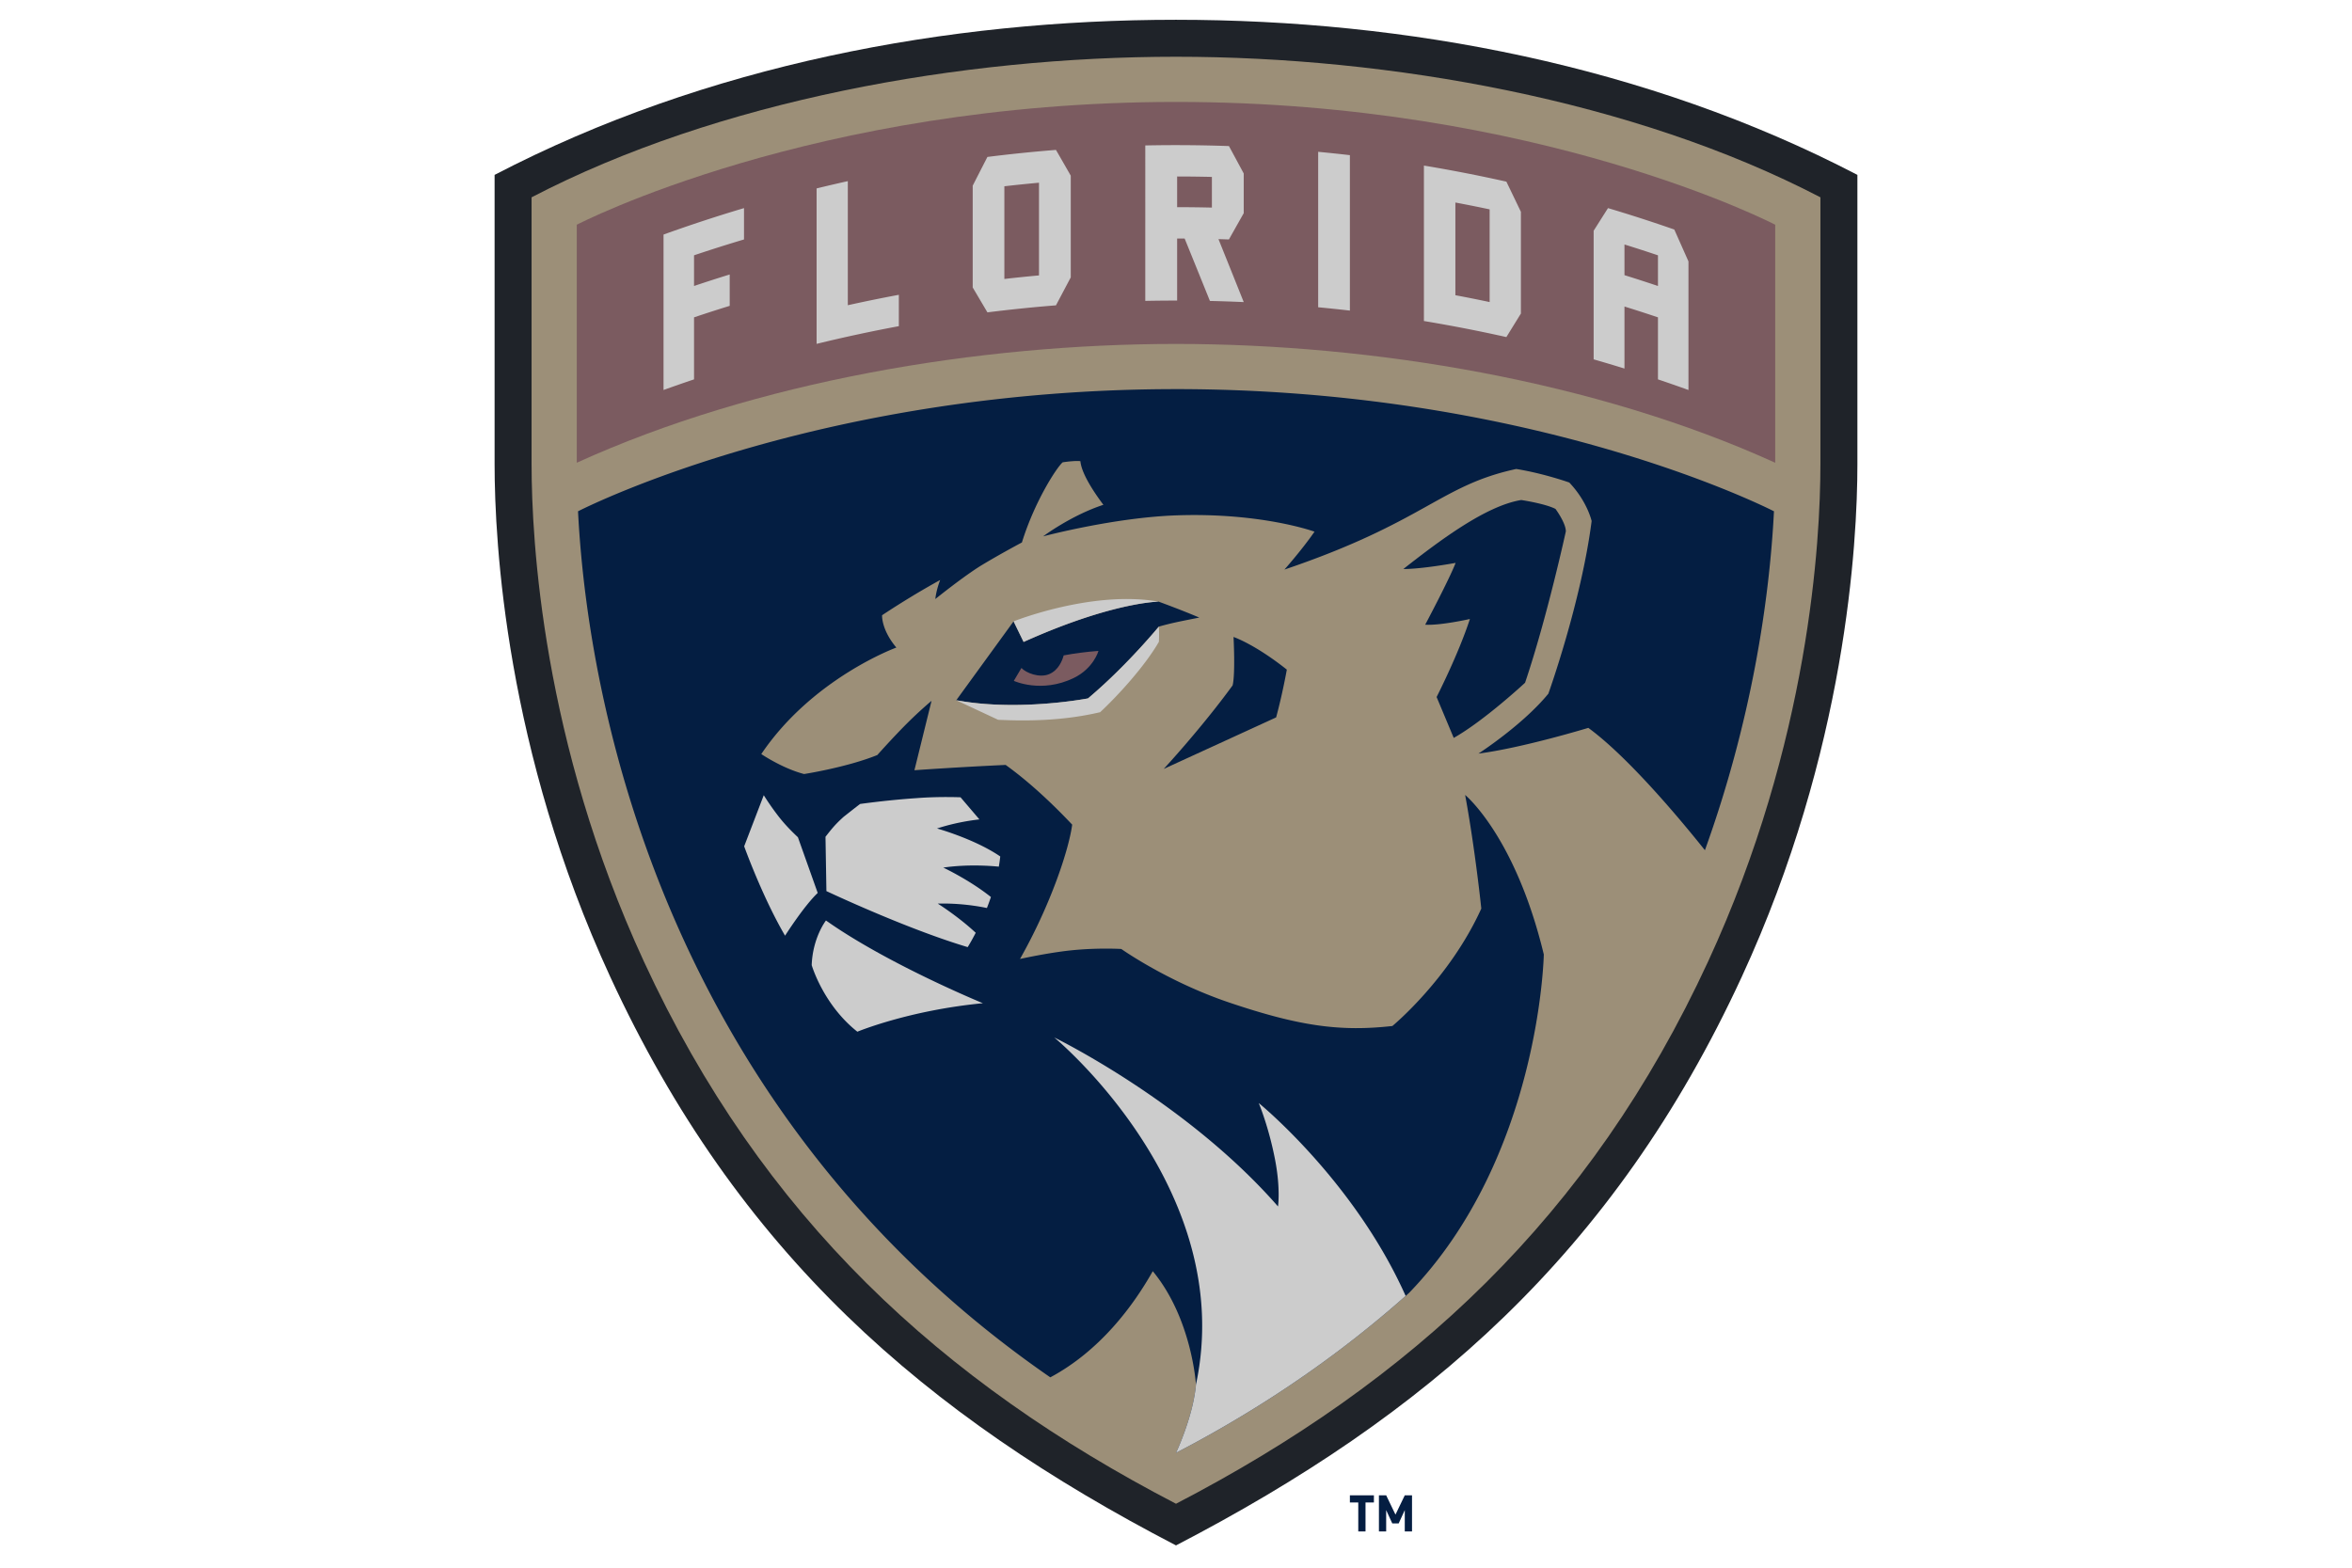 <?xml version="1.0" encoding="UTF-8" standalone="no"?>
<svg
   viewBox="0 0 960 640"
   id="team-13-20202021-light"
   version="1.1"
   xmlns="http://www.w3.org/2000/svg">
  <defs
     id="defs25" />
  <path
     fill="#041E42"
     d="M557.354 613.388v11.824h-2.957v-11.824h-3.423v-2.937h9.802v2.937h-3.422zm16.023 11.824V616.5l-2.49 5.428h-2.612l-2.49-5.428v8.713h-2.956V610.45h2.956l3.796 7.883 3.796-7.883h2.956v14.761h-2.956z"
     id="path2" />
  <path
     fill="none"
     d="M761.852 64.23C681.134 22.21 583.67 0 479.997 0 376.31 0 278.849 22.212 198.148 64.234l-4.345 2.26v122.943c0 32.726 4.672 118.963 47.943 212.724 48.547 105.194 118.688 175.749 234.531 235.908l3.72 1.931 3.722-1.931c115.85-60.17 185.99-130.726 234.534-235.908 43.272-93.761 47.944-179.998 47.944-212.725V66.492l-4.345-2.261z"
     id="path4" />
  <path
     fill="#041E42"
     d="M201.876 71.394v118.044c0 32.193 4.601 117.037 47.2 209.341 51.96 112.583 128.4 178.885 230.923 232.126 101.68-52.812 178.633-118.825 230.924-232.126 42.6-92.304 47.2-177.148 47.2-209.341V71.392C672.135 26.627 573.814 8.074 479.999 8.074c-92.945 0-191.576 18.255-278.123 63.32z"
     id="path6"
     style="fill:#1f2329;fill-opacity:1" />
  <path
     fill="#B9975B"
     d="M216.971 80.552v108.886c0 31.195 4.463 113.427 45.81 203.015C311.093 497.133 384.364 564.227 480 613.898c96.02-49.871 169.074-117.129 217.219-221.445 41.345-89.588 45.809-171.82 45.809-203.015V80.552C666.872 40.904 567.198 23.166 480 23.166c-87.501 0-187.022 17.81-263.028 57.386z"
     id="path8"
     style="fill:#9c8f78;fill-opacity:1" />
  <g
     fill="#041E42"
     id="g14">
    <path
       d="M593.358 301.246c12.422-6.988 29.116-22.518 29.116-22.518 8.93-26.398 16.644-61.79 16.644-61.79 0-3.494-4.221-9.173-4.221-9.173-4.223-2.182-13.976-3.638-13.976-3.638-14.414 2.329-33.193 16.45-48.143 28.178 7.766 0 21.356-2.509 21.356-2.509-2.719 6.988-12.425 25.236-12.425 25.236 6.212.387 18.248-2.33 18.248-2.33-4.659 14.364-13.587 31.85-13.587 31.85l6.988 16.694zM489.507 252.12a276.937 276.937 0 00-5.868-2.408c-5.76-2.293-10.728-4.095-10.728-4.095s-1.183.008-3.514.273c-.583.067-1.239.15-1.966.252a99.081 99.081 0 00-5.223.89c-9.12 1.792-24.003 5.85-44.41 15.039h-.001l-1.752-3.602-2.337-4.801-23.393 32.195h.002c7.947 1.486 16.176 1.97 23.738 1.934 16.634-.081 30.03-2.68 30.03-2.68 8.706-7.338 16.421-15.297 21.702-21.08a267.327 267.327 0 004.414-4.954c1.554-1.787 2.531-2.962 2.805-3.276 5.437-1.553 9.709-2.329 16.501-3.686zm35.729 21.247c-13.198-10.482-21.751-13.326-21.751-13.326s.791 15.006-.373 19.762c-12.828 17.603-28.127 34.106-28.127 34.106l45.884-21.034c2.657-9.792 4.367-19.508 4.367-19.508z"
       id="path10" />
    <path
       d="M479.998 158.859c-142.146 0-236.482 46.048-244.068 49.87 4.502 88.71 41.247 248.929 192.766 353.565 20.276-10.855 33.791-29.113 41.825-43.34 15.975 19.314 17.627 46.265 17.628 46.28v.001c-1.165 13.201-8.151 27.876-8.151 27.876h.001a483.036 483.036 0 0038.578-22.334c20.253-13.024 38.58-27.021 55.157-41.72l.001.002c.476-.422.95-.846 1.426-1.27 53.435-55.284 54.963-138.138 54.963-138.138-11.647-48.334-32.107-65.112-32.107-65.112 4.076 22.112 6.599 46.377 6.599 46.377-13.005 28.727-36.298 47.945-36.298 47.945-20.964 2.33-37.584.24-66.677-9.609-25.236-8.542-43.966-21.837-43.966-21.837s-9.608-.583-20.673.582c-9.364.985-20.673 3.494-20.673 3.494 12.52-22.129 19.946-44.611 21.298-54.837-8.522-9.017-17.738-17.596-27.16-24.376-20.734.966-37.23 2.166-37.23 2.166l6.988-28.339s-4.769 3.971-10.098 9.301c-5.721 5.721-12.031 12.828-12.031 12.828-12.425 5.045-29.895 7.763-29.895 7.763-8.928-2.328-17.47-8.152-17.47-8.152 20.965-31.057 55.129-43.482 55.129-43.482-6.213-7.374-5.824-13.198-5.824-13.198 8.71-5.758 16.667-10.5 23.699-14.379-1.722 4.552-1.96 7.764-1.96 7.764s11.955-9.64 19.234-14.008c8.153-4.892 16.096-9.076 16.096-9.076 5.273-16.99 14.313-30.767 16.643-32.724 0 0 4.763-.762 7.233-.468.463 5.558 6.81 14.416 9.391 17.812-13.186 4.307-24.606 12.888-24.606 12.888s28.972-7.729 54.617-8.588c34.745-1.165 56.158 6.671 56.158 6.671-5.22 7.535-12.287 15.474-12.287 15.474 57.474-19.483 63.475-34.374 94.629-41.07 11.356 1.843 21.642 5.531 21.642 5.531 7.377 7.764 9.124 15.723 9.124 15.723-4.27 33.193-17.664 70.479-17.664 70.479-10.482 12.81-28.534 24.457-28.534 24.457 18.052-2.328 44.84-10.498 44.84-10.498 16.654 12.154 38.52 38.571 47.592 49.944 18.887-52.385 26.315-101.538 28.186-138.368-7.585-3.822-101.92-49.87-244.07-49.87z"
       id="path12" />
  </g>
  <path
     fill="#FFF"
     d="M320.438 381.996s7.565-11.966 13.323-17.458l-8.085-22.74c-3.035-2.839-5.709-5.657-8.15-8.832a108.055 108.055 0 01-5.786-8.325l-7.997 20.861s7.377 20.575 16.695 36.494zm10.87 12.018s4.659 16.113 18.635 27.177c0 0 20.964-8.735 51.245-11.633 0 0-38.823-15.916-64.056-33.775 0 0-5.435 6.974-5.824 18.231zm112.779-108.897s-13.397 2.6-30.032 2.68c-7.562.035-15.791-.448-23.738-1.934l17.082 7.99c12.33.582 26.788.389 41.637-3.105 7.086-6.6 18.15-18.635 23.974-28.728 0 0 .193-2.718-.003-6.213-.275.315-1.252 1.489-2.806 3.276a272.913 272.913 0 01-4.415 4.954c-5.28 5.784-12.994 13.742-21.7 21.08zm-49.111 101.537s1.395-2.196 3.282-5.854c-7.4-6.864-15.511-11.907-15.511-11.907 8.944-.249 16.594 1.07 20.079 1.8.56-1.43 1.106-2.932 1.635-4.488-8.808-7.027-19.45-12.014-19.45-12.014 9.757-1.43 19.31-.718 22.669-.385.24-1.372.43-2.762.587-4.162-10.513-7.19-25.811-11.42-25.811-11.42 6.883-2.237 13.237-3.25 17.3-3.707l-7.694-9.024s-8.637-.388-17.955.34c-12.014.807-23.032 2.379-23.032 2.379-1.831 1.376-4.617 3.59-6.667 5.192-3.732 3.342-5.075 5.183-7.472 8.202l.375 22.182c7.142 3.33 35.156 16.146 57.665 22.866zm118.795 63.653s4.077 9.608 6.697 23.293c2.245 11.728 1.165 18.926 1.165 18.926-37.27-42.704-91.328-68.99-91.328-68.99s74.926 61.726 57.844 141.698v.001c-1.165 13.201-8.151 27.876-8.151 27.876h.001a483.036 483.036 0 0038.578-22.334c20.253-13.024 38.58-27.021 55.157-41.72h.001c-21.015-47.105-59.964-78.75-59.964-78.75zM417.797 262.07c20.408-9.189 35.292-13.246 44.411-15.038a98.977 98.977 0 015.223-.89 71.173 71.173 0 011.966-.251c2.333-.267 3.511-.274 3.511-.274h.004c-27.092-4.78-59.205 8.05-59.205 8.05v.001l2.338 4.802 1.752 3.6z"
     id="path16"
     style="fill:#cccccc;fill-opacity:1" />
  <path
     fill="#C8102E"
     d="M428.17 275.235c-3.982 1.62-9.37-.502-11.26-2.54-1.456 2.474-3.106 5.258-3.106 5.258s11.26 5.241 24.459-1.165c8.124-3.943 10.095-11.064 10.095-11.064-4.97.382-9.837 1.006-14.211 1.84-.518 1.954-2.046 6.068-5.978 7.67zm-192.75-86.328c73.227-33.32 163.97-48.497 244.58-48.497 80.342 0 171.207 15.13 244.579 48.511V91.747S628.3 41.615 479.999 41.615c-148.301 0-244.58 50.132-244.58 50.132v97.16z"
     id="path18"
     style="fill:#7b5b60;fill-opacity:1" />
  <path
     fill="#FFF"
     d="M366.876 120.352a622.564 622.564 0 00-20.827 4.253V73.949c-4.253.946-8.5 1.939-12.739 2.973v63.46a617.771 617.771 0 0133.566-7.226v-12.804zm113.585-22.975c1.025 0 2.047.003 3.072.01 3.438 8.463 6.874 16.955 10.312 25.473 4.601.105 9.2.26 13.8.464-3.434-8.595-6.873-17.165-10.308-25.704 1.42.04 2.841.084 4.262.135a5510.8 5510.8 0 016.045-10.726V70.817a4591.99 4591.99 0 00-6.035-11.188 617.826 617.826 0 00-34.146-.252c0 21.153 0 42.305-.002 63.456a618.58 618.58 0 0113-.126v-25.33zm0-25.326c4.73.005 9.462.063 14.193.174V84.75a621.894 621.894 0 00-14.193-.175V72.05zm-197.182 57.504a615.71 615.71 0 0114.558-4.693v-12.805a618.334 618.334 0 00-14.558 4.693v-12.524a620.917 620.917 0 0120.398-6.466V84.958a617.886 617.886 0 00-32.846 10.796c0 21.153 0 42.306-.002 63.459a604.02 604.02 0 0112.45-4.333v-25.325zm379.771-4.417a625.442 625.442 0 0113.67 4.417v25.325c4.16 1.4 8.312 2.844 12.448 4.333v-52.495a5322.278 5322.278 0 00-5.783-13.014 617.108 617.108 0 00-27.058-8.744c-1.95 3.07-3.904 6.15-5.858 9.24v52.504a620.733 620.733 0 0112.581 3.756v-25.322zm0-25.326a605.56 605.56 0 0113.67 4.419v12.522c-4.544-1.526-9.1-3-13.67-4.416V99.812zm-232.04 24.84a4815.35 4815.35 0 016.035-11.411V71.709a6016.596 6016.596 0 00-6.036-10.512 612.855 612.855 0 00-27.981 2.87 4699.78 4699.78 0 00-6.006 11.737v41.548c2 3.38 4.002 6.77 6.006 10.17a616.829 616.829 0 0127.981-2.87zm-21.067-48.609c4.708-.537 9.42-1.02 14.137-1.45v37.844c-4.718.428-9.43.91-14.137 1.449V76.043zM550.974 63.34a623.01 623.01 0 00-12.944-1.361v63.46c4.319.408 8.633.86 12.944 1.358V63.339zm69.803 64.664V86.472a4927.691 4927.691 0 00-5.932-12.32 619.301 619.301 0 00-33.655-6.557v63.458a616.893 616.893 0 0133.655 6.555c1.98-3.21 3.957-6.413 5.932-9.605zm-12.76-4.69a602.83 602.83 0 00-13.983-2.794V82.675c4.668.878 9.33 1.81 13.983 2.795v37.845z"
     id="path20"
     style="fill:#cccccc;fill-opacity:1" />
</svg>

